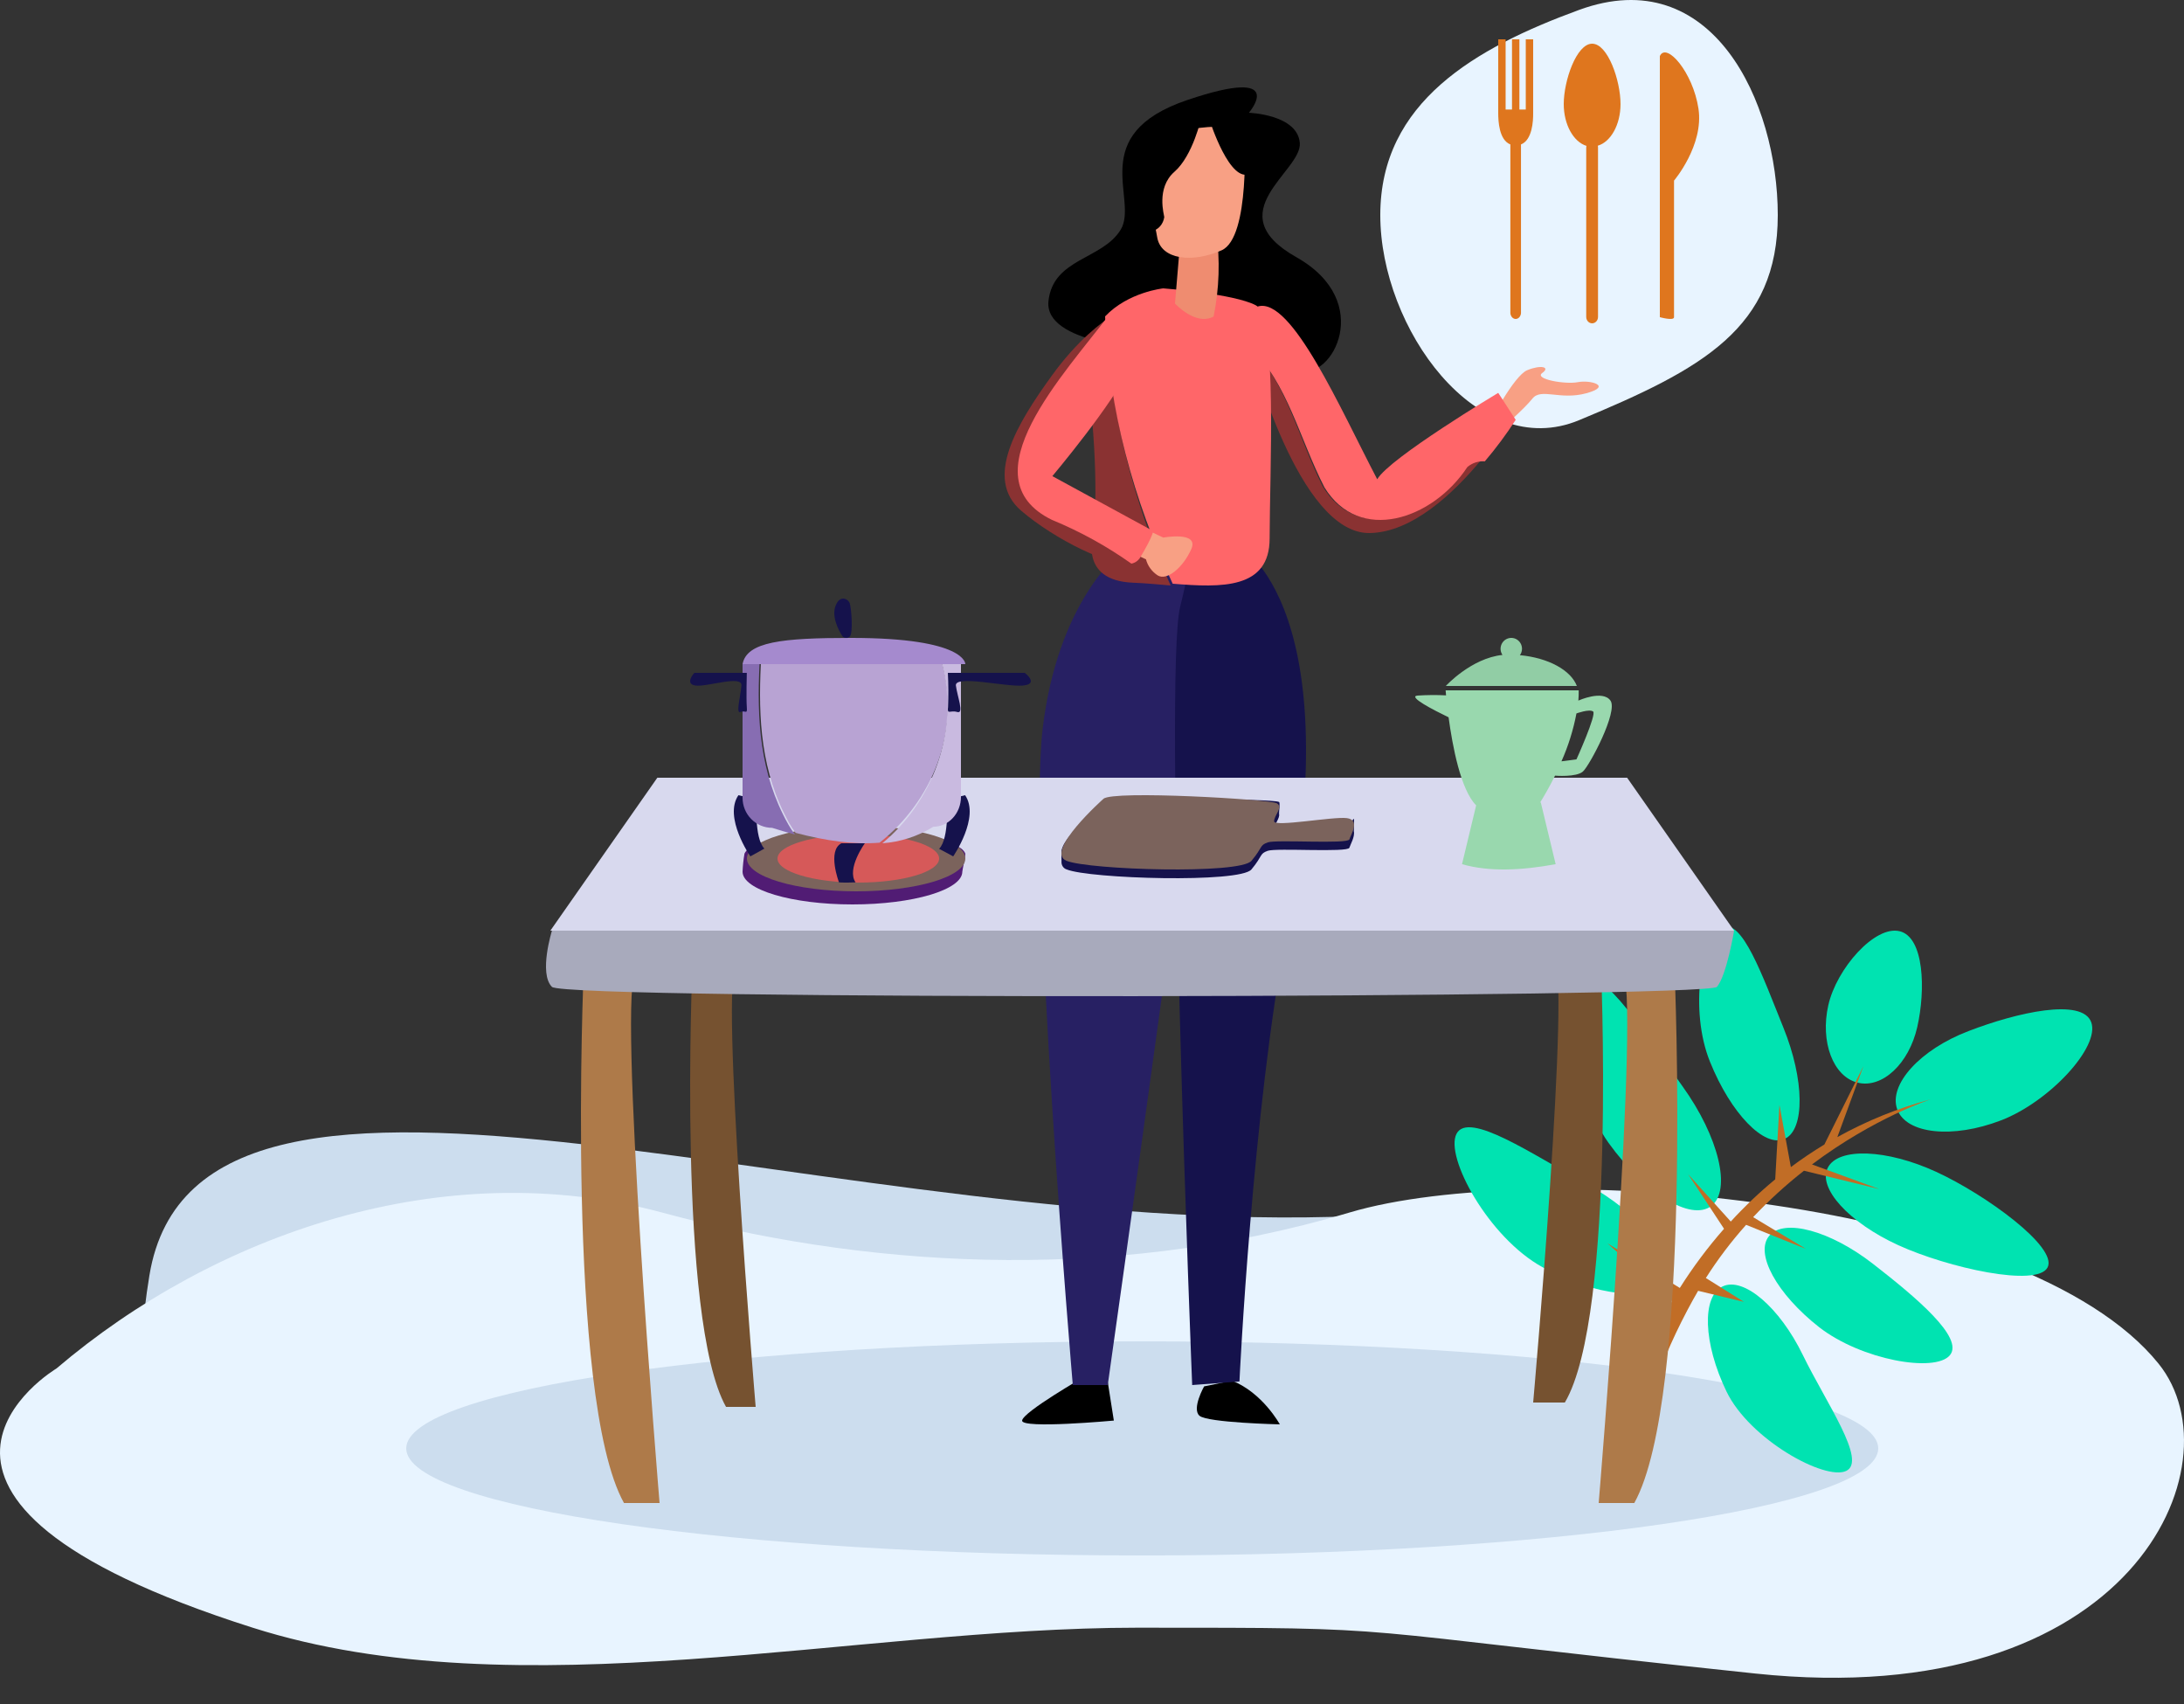 <svg width="500" height="390" viewBox="0 0 500 390" fill="none" xmlns="http://www.w3.org/2000/svg">
<rect x="0" y="0" width="500" height="390" fill="#333333" stroke="none"/>
<g clip-path="url(#clip0_111_590)">
<path d="M90 325.856C90 325.856 20.401 376.138 34.201 291.935C45.5 223 193.702 285.435 316.358 278.022C359.286 271.076 422.241 276.134 419.754 289.183C417.267 302.232 354.158 327.056 354.158 327.056L90 325.856Z" fill="#CCDDEE"/>
<path d="M407 49.228C407 23.296 391.971 -8.883 361.496 2.274C337.811 10.948 316 23.342 316 49.228C316 75.115 338.193 105.856 361.496 96.174C389.752 84.449 407 75.161 407 49.228Z" fill="#E8F4FF"/>
<path d="M12.91 313.221C12.91 313.221 -36.444 342.603 57.845 372.535C118.643 391.835 195.56 372.535 260.411 372.535C325.263 372.535 302.408 372.535 401.853 383.026C488.061 392.12 512.779 335.146 494.178 312.109C463.512 274.129 351.45 264.902 309 277.5C252.089 294.39 195.714 289.438 151.5 277.5C101.5 264 49 282.5 12.91 313.221Z" fill="#E8F4FF"/>
<path d="M261.5 356C354.56 356 430 345.031 430 331.5C430 317.969 354.56 307 261.5 307C168.44 307 93 317.969 93 331.5C93 345.031 168.44 356 261.5 356Z" fill="#CCDDEE"/>
<path d="M418.573 230.051C416.668 238.449 419.67 246.418 425.297 247.795C430.923 249.172 437.026 243.47 438.939 235.048C440.852 226.625 440.553 214.516 434.903 213.131C429.252 211.745 420.486 221.629 418.573 230.051Z" fill="#00E3B1"/>
<path d="M450.678 235.983C439.606 240.195 432.295 248.24 434.344 253.892C436.393 259.544 447.023 260.682 458.112 256.419C469.2 252.157 480.806 239.613 478.765 233.969C476.724 228.325 461.751 231.712 450.678 235.983Z" fill="#00E3B1"/>
<path d="M391.478 243.003C396.267 254.89 403.953 262.789 408.599 260.651C413.244 258.512 413.117 247.127 408.304 235.24C403.49 223.352 398.845 210.076 394.199 212.232C389.554 214.388 386.672 231.132 391.478 243.003Z" fill="#00E3B1"/>
<path d="M368.257 261.572C376.578 273.122 387.103 279.59 391.78 276.016C396.457 272.443 393.504 260.171 385.183 248.613C376.863 237.054 367.078 220.933 362.409 224.506C357.741 228.079 359.945 250.022 368.257 261.572Z" fill="#00E3B1"/>
<path d="M353.15 290.031C365.478 296.784 377.691 297.988 380.445 292.714C383.199 287.439 375.426 277.668 363.098 270.922C350.77 264.177 336.21 254.205 333.456 259.487C330.702 264.77 340.822 283.277 353.15 290.031Z" fill="#00E3B1"/>
<path d="M434.594 284.992C423.304 279.833 416.046 271.891 418.465 267.231C420.885 262.571 431.949 263.003 443.255 268.195C454.561 273.388 471.149 285.44 468.77 290.075C466.391 294.709 445.948 290.168 434.594 284.992Z" fill="#00E3B1"/>
<path d="M416.465 303.753C406.786 296.159 401.648 286.877 405.051 282.827C408.455 278.777 419.07 281.697 428.773 289.24C438.477 296.783 449.785 306.191 446.381 310.199C442.977 314.207 426.168 311.296 416.465 303.753Z" fill="#00E3B1"/>
<path d="M395.25 318.457C389.928 307.432 389.571 296.721 394.366 294.431C399.16 292.142 407.418 299.197 412.748 310.146C418.078 321.094 427.496 334.367 422.661 336.656C417.827 338.946 400.531 329.448 395.25 318.457Z" fill="#00E3B1"/>
<path d="M368 284.561L384.57 294.775C387.594 289.992 390.98 285.464 394.696 281.235L386.488 268.756L396.24 279.576C399.409 276.115 402.809 272.888 406.414 269.918L407.381 252.9L409.998 267.114C412.403 265.312 414.96 263.589 417.669 261.944L426.608 244L420.635 260.251C427.398 256.498 434.571 253.597 442 251.612C442 251.612 429.168 255.755 414.833 266.508L430.273 272.158L412.996 267.948C408.864 271.181 404.974 274.733 401.359 278.574C404.61 280.536 413.078 285.631 413.46 285.85L399.75 280.334C396.363 284.122 393.28 288.192 390.535 292.502L399.246 297.958L388.763 295.432C385.626 300.804 381.449 309.149 379.353 315.734C376.102 316.576 374.924 315.229 374.477 314.345C376.907 308.637 379.692 303.098 382.815 297.765L368 284.561Z" fill="#C16D26"/>
<path d="M158.525 221C158.525 221 155.001 301.985 166.216 322H173C173 322 164.71 223.466 168.595 221H158.525Z" fill="#765230"/>
<path d="M366.441 219C366.441 219 370.194 300.787 358.252 321H351C351 321 359.828 221.491 355.691 219H366.441Z" fill="#765230"/>
<path d="M133.637 222C133.637 222 129.384 319.823 142.854 344H151C151 344 141.082 224.974 145.686 222H133.637Z" fill="#AE7A49"/>
<path d="M383.367 222C383.367 222 387.605 319.784 374.152 344H366C366 344 375.925 224.946 371.318 222H383.367Z" fill="#AE7A49"/>
<path d="M380 12.841V72.593C380 72.593 383.25 73.508 383.25 72.593V41.331C383.25 41.331 390.115 33.252 388.843 24.862C387.57 16.473 381.465 9.538 380 12.841Z" fill="#DF761E"/>
<path d="M371 23.817C371 18.422 368.09 10 364.504 10C360.919 10 358 18.459 358 23.817C358 28.517 360.226 32.474 363.197 33.386C363.162 33.504 363.145 33.628 363.145 33.752V72.534C363.145 72.923 363.287 73.296 363.54 73.57C363.794 73.846 364.137 74 364.496 74C364.854 74 365.198 73.846 365.451 73.57C365.704 73.296 365.847 72.923 365.847 72.534V33.715C365.845 33.591 365.831 33.468 365.803 33.348C368.765 32.474 371 28.535 371 23.817Z" fill="#DF761E"/>
<path d="M350.998 9H349.306V25.071H347.846V9H346.153V25.071H344.693V9H343V25.86C343 27.718 343.186 32.029 345.78 33.06V71.658C345.804 72.023 345.943 72.364 346.168 72.613C346.394 72.862 346.689 73 346.995 73C347.302 73 347.597 72.862 347.822 72.613C348.048 72.364 348.186 72.023 348.211 71.658V33.06C350.804 32.029 351.022 27.7 350.998 25.86V9Z" fill="#DF761E"/>
<path d="M263.086 79.754C263.086 79.754 238.983 78.777 240.033 68.921C241.084 59.065 252.379 59.456 256.571 52.56C260.763 45.664 248.418 30.801 271.826 22.891C295.235 14.98 285.916 25.813 285.916 25.813C285.916 25.813 296.98 26.167 297.576 32.681C298.172 39.196 278.6 48.623 296.766 58.851C314.932 69.079 304.821 87.106 297.594 84.798C290.366 82.49 263.086 79.754 263.086 79.754Z" fill="black"/>
<path d="M248.423 315C248.423 315 234.166 323.171 234.001 325.13C233.836 327.088 255 325.13 255 325.13L253.558 315.975L248.423 315Z" fill="black"/>
<path d="M275.67 317.303C275.67 317.303 272.776 322.431 274.607 324.028C276.438 325.624 293 326 293 326C293 326 289.051 318.752 282.051 316L275.67 317.303Z" fill="black"/>
<path d="M256.2 126.765C256.2 126.765 242.119 137.766 238.695 166.866C235.272 195.966 245.604 317 245.604 317H253.604C253.604 317 278 144.818 278 132.891C278 120.964 272.473 124.485 272.473 124.485L256.2 126.765Z" fill="#272063"/>
<path d="M282.372 124C282.372 124 309.253 135.833 294.658 212.52C286.687 254.412 283.756 316.186 283.756 316.186L272.935 317C272.935 317 266.384 154.022 270.187 138.849C273.989 123.676 272.102 124.046 272.102 124.046L282.372 124Z" fill="#15124C"/>
<path d="M341 96.812C341 96.812 346.555 86.002 349.641 84.727C352.728 83.453 355.025 83.972 353.078 85.369C351.131 86.766 358.337 88.031 361.235 87.465C364.133 86.899 369.212 88.353 363.173 90.005C357.134 91.657 352.836 88.73 350.844 91.213C348.852 93.696 344.203 97.633 344.078 97.954C343.952 98.275 341 96.812 341 96.812Z" fill="#F8A084"/>
<path d="M335.069 106.679C327.225 118.786 310.665 124.374 302.821 111.336C297.208 100.16 294.524 87.494 286 79C286.418 80.639 297.261 122.167 313.507 121.999C323.286 121.906 332.821 112.817 339 105.385C337.583 105.264 336.177 105.727 335.069 106.679Z" fill="#8A3232"/>
<path d="M343.002 89.912C343.002 89.912 318.077 104.836 315.3 109.696C306.968 93.806 295.708 67.88 287.987 70.138C280.265 72.396 286.138 79.217 286.138 79.217V79.273C294.788 87.747 297.513 100.422 303.209 111.536C311.169 124.545 327.975 118.97 335.935 106.89C337.059 105.94 338.486 105.478 339.924 105.598C342.479 102.596 344.843 99.42 347 96.092L343.002 89.912Z" fill="#FF6669"/>
<path d="M249.228 88.678C251.756 108.672 250.441 121.878 250.441 121.878C250.441 121.878 246.582 132.907 259.482 133.37C262.22 133.472 265.127 133.759 268 134C259.507 115.127 254.031 94.077 253.306 73C250.349 76.315 248.293 81.251 249.228 88.678Z" fill="#8A3232"/>
<path d="M287.522 69.883C282.534 67.217 266.312 66 266.312 66C266.312 66 258.325 66.817 253 72.409C253.763 93.551 259.532 114.664 268.477 133.595C279.739 134.523 290.663 134.83 290.663 123.238C290.663 108.533 292.518 72.567 287.522 69.883Z" fill="#FF6669"/>
<path d="M259.886 120L266.32 123.039C266.32 123.039 274.535 121.524 272.745 125.635C270.954 129.747 267.182 133.069 265.009 131.678C263.679 130.788 262.738 129.487 262.356 128.01L258 125.999L259.886 120Z" fill="#F8A084"/>
<path d="M241.676 118.832C221.579 109.181 244.855 85.306 254.948 72C252.336 73.662 246.654 77.859 240.799 85.976C232.833 96.995 225.187 109.53 233.792 116.894C241.201 123.24 254.51 130.173 260 128.832C254.283 124.821 248.136 121.467 241.676 118.832Z" fill="#8A3232"/>
<path d="M240.842 118.992C247.249 121.625 253.345 124.982 259.017 129C259.417 128.923 259.798 128.765 260.138 128.535C260.477 128.305 260.768 128.008 260.992 127.661C264 122.666 264 121.54 264 121.54L240.924 108.974C240.924 108.974 255.112 92.097 258.437 84.36C261.762 76.623 258.745 71.554 255.493 71C254.981 71.279 254.485 71.587 254.007 71.923C243.995 85.283 220.946 109.288 240.842 118.992Z" fill="#FF6669"/>
<path d="M270.19 55.239L269 69.467C269 69.467 273.726 74.674 277.839 72.445C279.143 66.056 279.35 59.468 278.452 53L270.19 55.239Z" fill="#EF8C70"/>
<path d="M284.863 30.495C284.863 30.495 286.328 54.359 279.669 57.291C273.01 60.224 265.751 59.489 264.914 54.247C264.077 49.005 258.71 32.199 270.736 29.89C282.762 27.581 284.863 30.495 284.863 30.495Z" fill="#F8A084"/>
<path d="M277 27.703C277 27.703 281.619 42.239 286.239 39.703C291.325 31.054 284.517 24.848 277 27.703Z" fill="black"/>
<path d="M275 27C275 27 273.131 35.593 268.868 39.318C264.606 43.042 266.544 49.285 266.544 49.684C266.432 50.487 266.091 51.231 265.568 51.813C265.045 52.395 264.367 52.784 263.629 52.926C261.159 53.577 258.844 49.935 260.636 41.779C262.428 33.623 260.036 29.945 265.781 28.57C268.811 27.783 271.894 27.258 275 27Z" fill="black"/>
<path d="M397 213H126L150.489 178H372.511L397 213Z" fill="#D8D9EE"/>
<path d="M126.365 225.873C123.294 222.81 126.365 213 126.365 213H397C397 213 395.287 223.306 393.069 225.873C390.851 228.44 129.444 228.965 126.365 225.873Z" fill="#A8AABC"/>
<path d="M220.31 199.505C220.31 203.646 209.049 207 195.155 207C181.261 207 170 203.646 170 199.505C170.059 198.113 170.206 196.726 170.442 195.354C172.208 191.735 182.516 192.01 195.173 192.01C208.024 192.01 219.471 191.643 220.99 195.354C221.096 195.657 220.31 199.203 220.31 199.505Z" fill="#511C74"/>
<path d="M196 204C209.807 204 221 200.642 221 196.5C221 192.358 209.807 189 196 189C182.193 189 171 192.358 171 196.5C171 200.642 182.193 204 196 204Z" fill="#7B635C"/>
<path d="M196.5 202C206.717 202 215 199.538 215 196.5C215 193.462 206.717 191 196.5 191C186.283 191 178 193.462 178 196.5C178 199.538 186.283 202 196.5 202Z" fill="#D65959"/>
<path d="M171.786 196C171.786 196 165.589 187.062 169.052 182L173.226 182.978C173.226 182.978 172.599 191.816 175 194.225L171.786 196Z" fill="#15124C"/>
<path d="M218.221 196C218.221 196 224.402 187.062 220.954 182L216.773 183.023C216.773 183.023 217.399 191.862 215 194.27L218.221 196Z" fill="#15124C"/>
<path d="M196.999 189C196.999 189 195.016 181.645 196.637 180L200 180.096C200 180.096 197.809 187.852 199.759 188.77L196.999 189Z" fill="white" stroke="black" stroke-miterlimit="10"/>
<path d="M192.082 201.96C192.082 201.96 189.315 194.72 192.63 193H198C198 193 193.74 198.856 195.874 201.96C193.185 202.05 192.082 201.96 192.082 201.96Z" fill="#15124C"/>
<path d="M343.971 149.897C343.752 149.576 343.612 149.207 343.56 148.82C343.509 148.434 343.548 148.041 343.674 147.672C343.8 147.304 344.009 146.97 344.286 146.699C344.563 146.428 344.898 146.227 345.266 146.111C345.633 145.996 346.022 145.97 346.401 146.035C346.781 146.1 347.139 146.255 347.449 146.487C347.758 146.719 348.01 147.021 348.182 147.369C348.355 147.718 348.445 148.102 348.444 148.492C348.441 149.019 348.271 149.53 347.959 149.951C354.488 150.559 359.641 153.395 361 157H331C331 157 336.815 150.639 343.971 149.897Z" fill="#91CDA5"/>
<path d="M331.637 164.173C332.528 170.769 334.408 180.787 337.945 184.321L334.711 197.788C340.993 199.578 348.308 199.22 356.15 197.788L352.746 183.652H352.603C353.396 182.38 354.671 180.222 356.007 177.526C356.007 177.526 360.863 177.932 362.387 176.584C363.911 175.236 370.478 162.863 368.696 160.347C366.914 157.83 361.345 160.347 361.345 160.347C361.41 159.555 361.437 158.773 361.425 158H330.959L331.057 159.15C328.89 159.038 326.718 159.054 324.553 159.197C322.138 159.395 328.215 162.523 331.637 164.173ZM357.477 174.247C359.035 170.753 360.187 167.073 360.908 163.287C360.908 163.287 363.866 162.203 364.722 162.844C365.577 163.485 360.908 173.804 360.908 173.804L357.477 174.247Z" fill="#99D8AE"/>
<path d="M180.481 188.702C173.885 176.997 173.266 164.535 173.885 152H170V182.6C170 184.421 170.713 186.168 171.983 187.456C173.252 188.744 174.974 189.468 176.769 189.468C178.543 190.031 180.281 190.548 182 191C181.437 190.274 180.929 189.506 180.481 188.702Z" fill="#876DB2"/>
<path d="M215.733 152H174.183C173.576 164.413 174.183 176.753 180.658 188.343C181.098 189.139 181.597 189.9 182.15 190.619C189.054 192.447 195.547 193.361 201.362 192.867C213.295 183.526 219.94 167.539 215.733 152Z" fill="#B8A3D3"/>
<path d="M215.687 152C219.694 167.589 213.365 183.619 202 193C206.109 192.716 210.104 191.423 213.68 189.222C215.355 189.215 216.96 188.493 218.144 187.215C219.328 185.937 219.996 184.206 220 182.399V152H215.687Z" fill="#C9BAE0"/>
<path d="M170 152H221C221 152 221.285 146 194.868 146C179.055 146 170.953 146.875 170 152Z" fill="#A58ACE"/>
<path d="M192.903 145.674C192.903 145.674 190.287 141.914 191.19 138.966C192.093 136.017 194.146 136.973 194.531 138.064C194.917 139.155 195.357 145.006 194.531 145.71C194.291 145.905 194.005 146.006 193.712 146C193.42 145.993 193.137 145.879 192.903 145.674Z" fill="#15124C"/>
<path d="M219.46 154H234.602C234.602 154 238.038 156.573 234.136 156.907C230.234 157.24 218.527 154.419 218.841 156.907C219.155 159.394 220.787 163.454 219.146 162.959C217.504 162.463 216.805 163.702 217.047 161.796C217.157 159.198 217.142 156.596 217.002 154H219.46Z" fill="#15124C"/>
<path d="M169.285 154H158.956C158.956 154 156.606 156.573 159.274 156.907C161.943 157.24 169.956 154.419 169.741 156.907C169.526 159.394 168.407 163.454 169.526 162.959C170.645 162.463 171.127 163.702 170.972 161.796C170.817 159.89 170.972 154 170.972 154H169.285Z" fill="#15124C"/>
<path d="M252.634 184.654C252.634 184.654 243.924 190.432 243.02 194.667C242.975 194.856 243.02 196.992 243.02 197.171C242.986 197.569 243.084 197.968 243.297 198.299C243.511 198.63 243.828 198.873 244.193 198.987C249.375 201.123 283.856 202.168 286.506 198.987C289.155 195.806 288.296 195.411 290.238 194.724C292.181 194.037 308.562 195.166 308.92 194.027C309.162 193.265 310.218 191.505 309.949 190.263C309.949 190.178 310.021 187.581 309.994 187.496C309.797 187.026 309.215 189.19 308.32 189.077C305.187 188.673 291.688 191.204 291.688 189.811C291.688 188.691 293.076 187.252 292.825 186.273C292.763 186.019 293.121 183.732 292.825 183.553C291.232 182.706 254.728 182.659 252.634 184.654Z" fill="#15124C"/>
<path d="M252.621 182.828C252.621 182.828 238.992 194.941 244.177 197.019C249.362 199.097 283.857 200.169 286.508 197.019C289.158 193.87 288.299 193.488 290.242 192.798C292.185 192.109 308.573 193.246 308.931 192.109C309.29 190.972 311.466 187.645 308.331 187.244C305.197 186.844 291.693 189.35 291.693 187.971C291.693 186.592 293.86 184.71 292.293 183.834C290.726 182.958 254.717 180.833 252.621 182.828Z" fill="#7B635C"/>
</g>
<defs>
<clipPath id="clip0_111_590">
<rect width="500" height="390" fill="white"/>
</clipPath>
</defs>
</svg>
